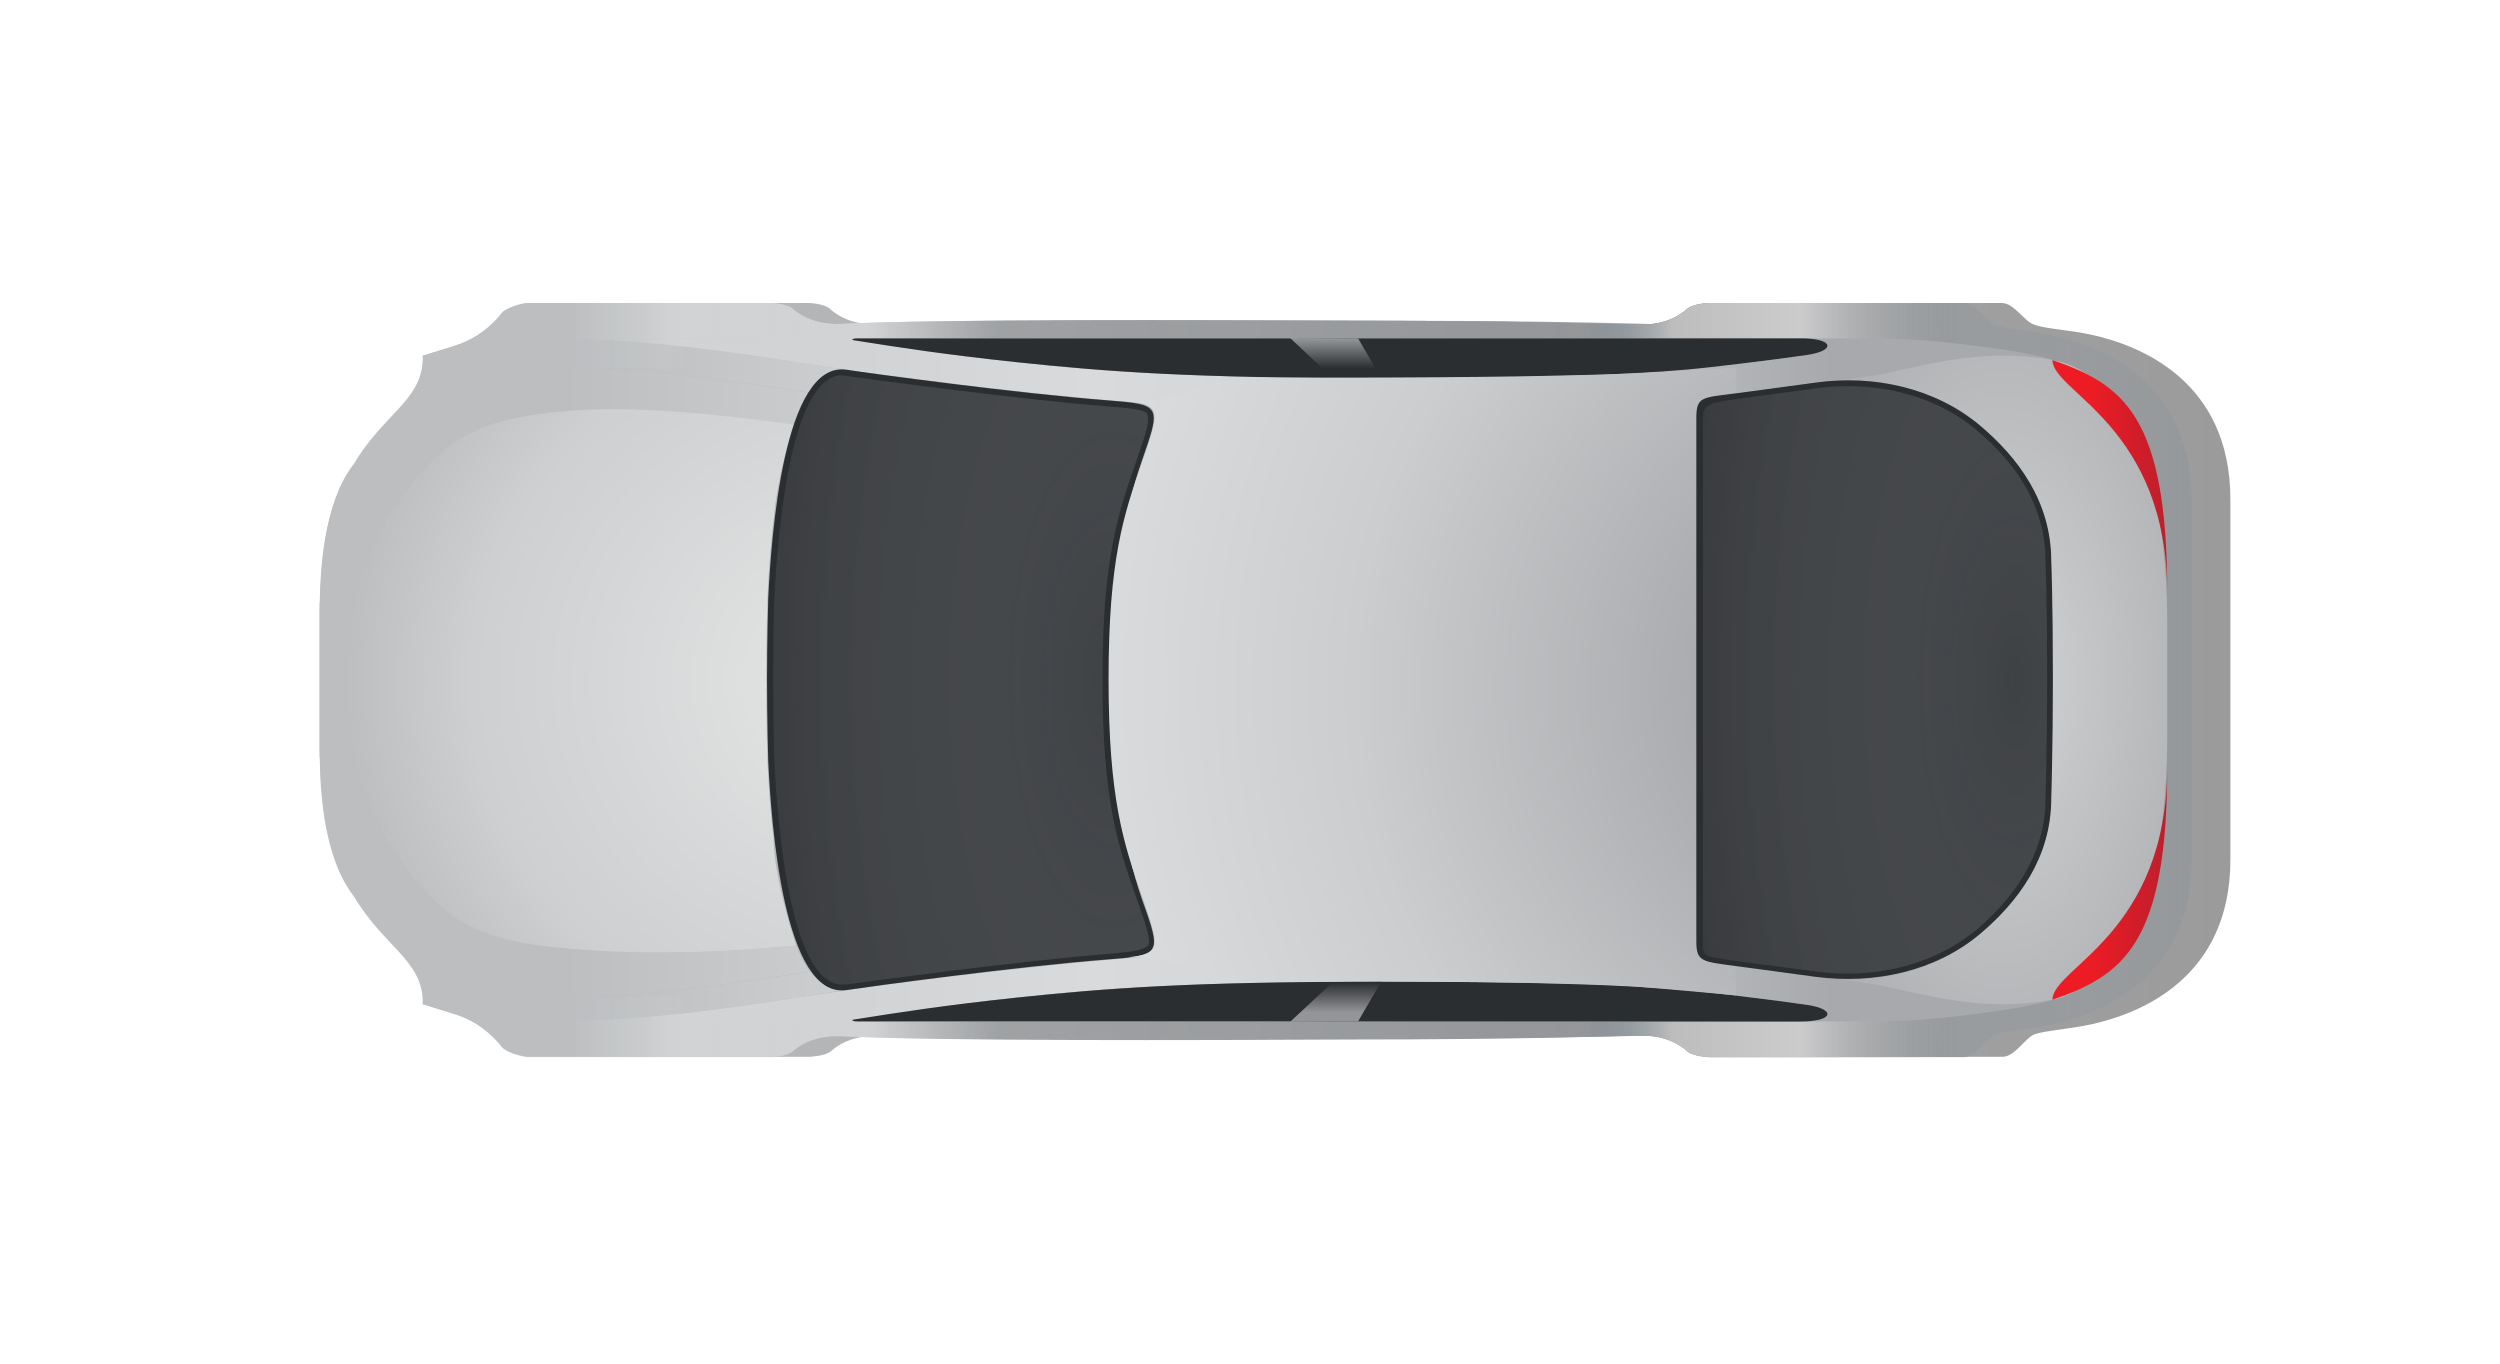 <svg width="66" height="36" viewBox="0 0 66 36" fill="none" xmlns="http://www.w3.org/2000/svg">
<g filter="url(#filter0_dd)">
<path d="M8 21.768C8 23.741 9.386 25.82 11.181 26.51C11.578 26.626 11.901 26.732 12.148 26.817C12.599 26.976 12.975 27.273 13.265 27.645C13.373 27.782 13.813 27.899 13.942 27.899C14.254 27.899 20.39 27.899 20.39 27.899C20.39 27.899 20.798 27.878 20.938 27.751C21.282 27.443 21.755 27.326 22.217 27.348C24.72 27.475 31.501 27.432 35.735 27.422C40.957 27.422 44.364 27.273 43.246 27.337C43.73 27.305 44.213 27.432 44.568 27.751C44.708 27.878 45.116 27.899 45.116 27.899C45.116 27.899 51.714 27.899 51.875 27.899C52.187 27.899 52.477 27.39 52.713 27.305C52.971 27.21 53.648 27.167 54.218 27.04C55.518 26.754 57.882 25.809 57.882 22.691C57.882 21.439 57.882 14.439 57.882 13.187C57.882 10.068 55.518 9.124 54.218 8.838C53.648 8.711 52.971 8.679 52.713 8.573C52.455 8.509 52.176 8 51.853 8C51.703 8 45.094 8 45.094 8C45.094 8 44.686 8.021 44.546 8.149C44.192 8.467 43.708 8.594 43.225 8.562C44.439 8.636 41.731 8.467 35.713 8.467C31.48 8.456 24.688 8.435 22.195 8.562C21.733 8.583 21.26 8.467 20.916 8.159C20.787 8.021 20.379 8 20.379 8C20.379 8 14.254 8 13.932 8C13.813 8 13.373 8.117 13.265 8.255C12.964 8.626 12.588 8.923 12.137 9.082C11.89 9.167 11.578 9.273 11.181 9.39C9.386 10.079 8 12.158 8 14.131C8 16.157 8 19.753 8 21.768Z" fill="url(#paint0_linear)"/>
</g>
<path d="M13.932 8C14.243 8 20.368 8 20.368 8C20.368 8 20.777 8.021 20.916 8.149C21.26 8.456 21.733 8.573 22.195 8.552C24.699 8.424 31.49 8.445 35.724 8.467C41.742 8.467 44.45 8.636 43.235 8.562C43.708 8.594 44.192 8.467 44.546 8.149C44.697 8.021 45.094 8 45.094 8C45.094 8 51.703 8 51.853 8C52.165 8 52.455 8.499 52.681 8.594C52.95 8.689 53.616 8.721 54.185 8.849C55.486 9.135 57.86 10.079 57.86 13.197C57.86 14.449 57.86 21.45 57.86 22.702C57.86 25.82 55.486 26.764 54.185 27.051C53.616 27.178 52.95 27.21 52.681 27.316C52.455 27.401 52.165 27.899 51.853 27.899C51.703 27.899 45.094 27.899 45.094 27.899C45.094 27.899 44.697 27.878 44.546 27.751C44.192 27.432 43.708 27.305 43.235 27.337C44.353 27.263 40.947 27.422 35.724 27.422C31.49 27.432 24.699 27.475 22.195 27.348C21.733 27.326 21.26 27.443 20.916 27.751C20.777 27.878 20.368 27.899 20.368 27.899C20.368 27.899 14.243 27.899 13.932 27.899C13.803 27.899 13.373 27.782 13.255 27.645C12.965 27.273 12.588 26.987 12.137 26.817C11.976 26.764 11.793 26.701 11.568 26.637C12.363 26.86 13.373 26.966 14.609 26.966L22.614 26.669L34.069 26.966H35.67H47.534L49.296 26.966C49.994 26.966 50.682 26.934 51.381 26.86C52.358 26.754 53.669 26.573 54.185 26.393C55.851 25.576 57.216 24.929 57.216 20.22C57.216 20.124 57.216 20.029 57.216 19.922C57.216 19.774 57.216 19.625 57.216 19.466V16.433C57.216 16.274 57.216 16.125 57.216 15.977C57.216 15.871 57.216 15.775 57.216 15.68C57.216 10.97 55.851 10.323 54.185 9.506C53.669 9.315 52.358 9.146 51.381 9.04C50.682 8.965 49.994 8.933 49.296 8.933H47.534L35.67 8.933H34.069L22.614 8.933L14.587 8.933C13.362 8.933 12.352 9.04 11.568 9.273C11.793 9.199 11.976 9.135 12.137 9.082C12.588 8.923 12.965 8.626 13.255 8.255C13.373 8.117 13.803 8 13.932 8Z" fill="url(#paint1_linear)"/>
<path fill-rule="evenodd" clip-rule="evenodd" d="M54.196 8.849C53.921 8.787 53.624 8.748 53.36 8.713C53.076 8.676 52.831 8.643 52.692 8.594C52.603 8.556 52.504 8.456 52.398 8.349C52.234 8.183 52.053 8 51.864 8L45.105 8C45.105 8 44.708 8.021 44.557 8.149C44.209 8.461 43.736 8.589 43.272 8.564L43.286 8.565C43.45 8.575 43.53 8.58 43.53 8.581C43.53 8.582 43.453 8.579 43.301 8.574C42.547 8.55 39.955 8.467 35.735 8.467C31.501 8.445 24.71 8.424 22.206 8.552C21.744 8.573 21.271 8.456 20.927 8.149C20.788 8.021 20.379 8 20.379 8L13.942 8C13.813 8 13.384 8.117 13.265 8.255C12.975 8.626 12.599 8.923 12.148 9.082C12.074 9.106 11.996 9.133 11.911 9.161L11.911 9.161C11.81 9.195 11.701 9.233 11.578 9.273C12.363 9.04 13.373 8.933 14.598 8.933C16.242 8.933 18.273 9.124 20.691 9.506C21.346 9.612 22.077 9.718 22.861 9.824C23.151 9.867 23.442 9.909 23.753 9.941C24.054 9.988 24.389 10.029 24.746 10.073L24.746 10.073C24.875 10.088 25.006 10.105 25.14 10.121C25.378 10.158 25.616 10.185 25.858 10.212L25.858 10.212C25.965 10.224 26.073 10.236 26.182 10.249L26.73 10.312C27.353 10.387 27.976 10.45 28.578 10.503C28.643 10.503 28.707 10.514 28.772 10.524C29.029 10.546 29.287 10.567 29.535 10.588C29.581 10.593 29.626 10.596 29.669 10.598C29.715 10.601 29.759 10.604 29.803 10.609C30.889 10.694 31.845 10.747 32.554 10.747C38.4 10.747 40.194 10.715 42.311 10.662C43.117 10.641 44.385 10.556 44.88 10.493C45.092 10.464 45.297 10.444 45.492 10.425L45.556 10.418C45.599 10.408 45.632 10.408 45.664 10.408C45.728 10.397 45.804 10.387 45.89 10.376L47.931 10.1L47.984 10.094C48.158 10.075 48.325 10.057 48.501 10.047C48.75 10.022 49.006 9.983 49.28 9.941C49.349 9.931 49.418 9.92 49.489 9.909C50.564 9.74 51.671 9.718 52.745 9.909C53.745 10.09 54.336 10.418 55.131 11.532C55.009 11.327 54.888 11.149 54.775 10.984C54.45 10.508 54.196 10.136 54.196 9.506L54.219 9.518C55.874 10.329 57.226 10.992 57.226 15.68V17.95H57.871V13.197C57.871 10.079 55.496 9.135 54.196 8.849ZM54.219 26.392C55.874 25.581 57.226 24.918 57.226 20.23V17.96H57.871L57.871 22.712C57.871 25.831 55.496 26.775 54.196 27.061C53.921 27.123 53.624 27.162 53.36 27.197C53.076 27.234 52.831 27.266 52.692 27.316C52.603 27.353 52.504 27.453 52.398 27.561C52.234 27.727 52.053 27.91 51.864 27.91L45.105 27.91C45.105 27.91 44.708 27.889 44.557 27.761C44.209 27.449 43.736 27.32 43.272 27.346L43.287 27.345L43.287 27.345C43.45 27.335 43.53 27.33 43.53 27.329C43.53 27.328 43.453 27.33 43.301 27.335L43.301 27.335H43.301C42.547 27.36 39.955 27.443 35.735 27.443C31.501 27.464 24.71 27.485 22.206 27.358C21.744 27.337 21.271 27.454 20.927 27.761C20.788 27.889 20.379 27.91 20.379 27.91L13.942 27.91C13.813 27.91 13.384 27.793 13.265 27.655C12.975 27.284 12.599 26.987 12.148 26.828C12.074 26.803 11.996 26.777 11.911 26.748L11.91 26.748L11.91 26.748C11.81 26.714 11.7 26.677 11.578 26.637C12.363 26.87 13.373 26.976 14.598 26.976C16.242 26.976 18.273 26.785 20.691 26.404C21.346 26.297 22.077 26.191 22.861 26.085L22.861 26.085C23.152 26.043 23.442 26 23.753 25.969C24.054 25.922 24.389 25.881 24.746 25.837C24.875 25.821 25.006 25.805 25.14 25.788C25.378 25.752 25.616 25.725 25.858 25.698L25.858 25.698C25.965 25.686 26.073 25.674 26.182 25.661L26.73 25.597C27.353 25.523 27.976 25.459 28.578 25.407C28.643 25.407 28.707 25.396 28.771 25.385L28.772 25.385C29.029 25.364 29.287 25.343 29.535 25.322C29.581 25.317 29.626 25.314 29.669 25.311L29.669 25.311C29.715 25.308 29.759 25.306 29.803 25.3C30.889 25.215 31.845 25.163 32.554 25.163C38.4 25.163 40.194 25.194 42.311 25.247C43.117 25.269 44.385 25.353 44.88 25.417C45.092 25.446 45.297 25.466 45.492 25.485L45.556 25.491C45.599 25.502 45.632 25.502 45.664 25.502C45.728 25.512 45.804 25.523 45.89 25.534L47.931 25.809L47.984 25.815L47.984 25.815C48.158 25.834 48.325 25.853 48.501 25.863C48.75 25.888 49.006 25.927 49.28 25.969L49.28 25.969L49.281 25.969C49.349 25.979 49.419 25.99 49.489 26C50.564 26.17 51.671 26.191 52.745 26C53.745 25.82 54.336 25.491 55.131 24.378C55.009 24.583 54.888 24.761 54.775 24.926C54.45 25.401 54.196 25.774 54.196 26.404L54.219 26.392ZM22.625 26.976L47.544 26.976C48.415 26.976 48.468 26.658 47.727 26.541C46.878 26.414 45.008 26.202 44.611 26.16C42.849 26 40.151 25.926 36.562 25.926H36.476L35.187 25.937C31.028 25.958 29.019 26.117 26.816 26.351C24.946 26.552 23.775 26.732 22.561 26.923C22.464 26.934 22.507 26.976 22.625 26.976ZM44.611 9.75C45.008 9.708 46.878 9.496 47.727 9.368C48.468 9.252 48.415 8.933 47.544 8.933L22.625 8.933C22.507 8.933 22.464 8.976 22.561 8.986C23.775 9.177 24.946 9.358 26.816 9.559C29.019 9.793 31.028 9.952 35.187 9.973L36.476 9.984L36.562 9.984C40.151 9.984 42.849 9.909 44.611 9.75Z" fill="url(#paint2_linear)"/>
<path d="M51.864 8C51.714 8 45.105 8 45.105 8C45.105 8 44.708 8.021 44.557 8.149C44.203 8.467 43.719 8.594 43.246 8.562C43.923 8.605 43.375 8.573 41.731 8.53V8.933L47.544 8.933C48.415 8.933 48.468 9.252 47.727 9.368C46.878 9.496 45.008 9.708 44.611 9.75C43.837 9.824 42.87 9.877 41.731 9.909V10.673C41.924 10.673 42.118 10.662 42.311 10.662C43.117 10.641 44.385 10.556 44.88 10.493C45.116 10.461 45.342 10.44 45.556 10.418C45.599 10.408 45.632 10.408 45.664 10.408C45.728 10.397 45.804 10.387 45.89 10.376L47.931 10.1C48.125 10.079 48.307 10.058 48.501 10.047C48.812 10.015 49.135 9.962 49.489 9.909C50.274 9.782 51.069 9.74 51.864 9.803V8Z" fill="url(#paint3_linear)"/>
<path d="M51.864 27.91C51.714 27.91 45.105 27.91 45.105 27.91C45.105 27.91 44.708 27.889 44.557 27.761C44.203 27.443 43.719 27.316 43.246 27.348C43.923 27.305 43.375 27.337 41.731 27.379V26.976H47.544C48.415 26.976 48.468 26.658 47.727 26.541C46.878 26.414 45.008 26.202 44.611 26.16C43.837 26.085 42.87 26.032 41.731 26V25.237C41.924 25.237 42.118 25.247 42.311 25.247C43.117 25.268 44.385 25.353 44.88 25.417C45.116 25.449 45.342 25.47 45.556 25.491C45.599 25.502 45.632 25.502 45.664 25.502C45.728 25.512 45.804 25.523 45.89 25.534L47.931 25.809C48.125 25.831 48.307 25.852 48.501 25.863C48.812 25.894 49.135 25.947 49.489 26C50.274 26.128 51.069 26.17 51.864 26.107V27.91Z" fill="url(#paint4_linear)"/>
<path d="M9.311 23.837C10.472 25.449 11.342 25.969 13.609 26.244C15.393 26.457 17.671 26.223 21.4 25.65C21.4 25.65 21.776 26.213 22.346 26.128C22.958 26.043 23.216 25.99 20.68 26.393C18.273 26.775 16.253 26.966 14.609 26.966C13.373 26.966 12.363 26.86 11.568 26.637C11.428 26.595 11.299 26.552 11.159 26.51C11.127 25.491 10.085 25.131 9.311 23.837Z" fill="url(#paint5_linear)"/>
<path d="M13.609 9.782C11.353 10.047 10.482 10.556 9.343 12.147C10.128 10.864 11.17 10.514 11.17 9.453L11.149 9.4C11.159 9.4 11.159 9.39 11.17 9.39C11.299 9.347 11.428 9.305 11.568 9.273C12.352 9.04 13.362 8.933 14.587 8.933C16.231 8.933 18.262 9.124 20.68 9.506C21.335 9.612 22.066 9.718 22.851 9.824C22.614 9.793 22.442 9.771 22.346 9.761C21.927 9.697 21.604 9.941 21.346 10.365C17.65 9.793 15.382 9.559 13.609 9.782Z" fill="url(#paint6_linear)"/>
<path d="M9.333 12.147C10.472 10.556 11.342 10.047 13.599 9.782C15.372 9.559 17.639 9.793 21.335 10.365C21.142 10.652 21.002 11.012 20.873 11.415C17.811 10.991 16.027 10.715 14.512 10.896C12.857 11.076 12.03 11.5 11.224 12.37C8.441 15.361 8.441 20.527 11.224 23.518C12.03 24.388 12.857 24.812 14.512 24.993C15.898 25.152 18.241 25.247 21.024 24.961C21.174 25.385 21.389 25.65 21.389 25.65C17.66 26.223 15.382 26.457 13.599 26.244C11.331 25.969 10.461 25.449 9.3 23.837C9.3 23.837 9.3 23.837 9.29 23.826C8.849 23.094 8.494 22.065 8.441 20.463C8.43 20.379 8.419 20.304 8.43 20.23C8.43 20.156 8.43 20.082 8.43 20.007C8.43 18.766 8.43 17.271 8.43 16.019C8.43 15.945 8.43 15.871 8.43 15.796C8.419 15.722 8.43 15.648 8.441 15.563C8.494 13.961 8.849 12.932 9.3 12.19C9.3 12.169 9.311 12.158 9.333 12.147Z" fill="url(#paint7_linear)"/>
<path d="M21.012 24.961C18.229 25.247 15.887 25.152 14.501 24.993C12.846 24.812 12.018 24.388 11.212 23.518C8.429 20.527 8.429 15.361 11.212 12.37C12.018 11.5 12.846 11.076 14.501 10.896C16.016 10.716 17.884 10.784 20.947 11.208C20.84 11.569 20.669 12.179 20.593 12.593C20.55 12.816 20.507 13.028 20.486 13.197C20.475 13.24 20.465 13.282 20.465 13.314C20.465 13.357 20.454 13.399 20.454 13.452C20.335 14.386 20.282 15.266 20.26 15.796C20.26 15.796 20.228 16.878 20.228 17.939C20.228 19.01 20.26 20.092 20.26 20.092C20.282 20.57 20.325 21.323 20.422 22.139C20.422 22.161 20.422 22.192 20.422 22.214C20.432 22.426 20.454 22.585 20.465 22.702C20.507 22.999 20.593 23.465 20.722 23.943C20.755 24.081 20.787 24.208 20.83 24.346C20.841 24.409 20.862 24.473 20.884 24.526C20.894 24.558 20.905 24.6 20.916 24.632C20.948 24.738 20.98 24.844 21.012 24.95V24.961Z" fill="url(#paint8_radial)"/>
<path d="M14.587 8.933L22.614 8.933C22.496 8.933 22.453 8.976 22.55 8.986C23.764 9.177 24.935 9.358 26.805 9.559C29.008 9.793 31.017 9.952 35.176 9.973L36.465 9.984C36.498 9.984 36.519 9.984 36.551 9.984C40.141 9.984 42.838 9.909 44.6 9.75C44.998 9.708 46.867 9.496 47.716 9.368C48.458 9.252 48.404 8.933 47.534 8.933H49.296C49.994 8.933 50.682 8.965 51.381 9.04C52.358 9.146 53.669 9.315 54.185 9.506C54.185 10.355 54.647 10.737 55.12 11.532C54.325 10.418 53.734 10.09 52.735 9.909C51.66 9.718 50.553 9.74 49.479 9.909C49.124 9.962 48.802 10.015 48.49 10.047C48.297 10.058 48.114 10.079 47.92 10.1L45.879 10.376C45.793 10.387 45.718 10.397 45.653 10.408C45.621 10.408 45.589 10.408 45.546 10.418C45.331 10.44 45.105 10.461 44.869 10.493C44.374 10.556 43.106 10.641 42.3 10.662C40.184 10.716 38.389 10.747 32.543 10.747C31.834 10.747 30.878 10.694 29.792 10.609C29.706 10.599 29.62 10.599 29.524 10.588C29.277 10.567 29.019 10.546 28.761 10.524C28.696 10.514 28.632 10.503 28.567 10.503C27.966 10.45 27.342 10.387 26.719 10.312C26.536 10.291 26.354 10.27 26.171 10.249C25.817 10.206 25.473 10.175 25.129 10.121C24.624 10.058 24.151 10.005 23.742 9.941C23.431 9.909 23.141 9.867 22.851 9.824C22.066 9.718 21.335 9.612 20.68 9.506C18.262 9.124 16.231 8.933 14.587 8.933Z" fill="url(#paint9_linear)"/>
<path d="M22.614 26.966H14.609C16.253 26.966 18.273 26.775 20.68 26.393C23.216 25.99 26.945 25.523 29.792 25.29C30.878 25.205 31.823 25.152 32.543 25.152C38.389 25.152 40.184 25.184 42.3 25.237C43.106 25.258 44.374 25.343 44.869 25.407C45.266 25.459 45.642 25.502 46.008 25.534C46.083 25.544 46.158 25.555 46.233 25.566L46.319 25.576C46.395 25.587 46.47 25.587 46.545 25.597L47.92 25.788C48.103 25.809 48.275 25.831 48.458 25.841C48.78 25.884 49.113 25.937 49.479 25.99C50.553 26.16 51.66 26.191 52.735 25.99C53.734 25.809 54.325 25.481 55.12 24.367C54.647 25.163 54.185 25.544 54.185 26.393C53.669 26.573 52.358 26.754 51.381 26.86C50.682 26.934 49.994 26.966 49.296 26.966H47.534C48.404 26.966 48.458 26.648 47.716 26.531C46.867 26.404 44.998 26.191 44.6 26.149C42.838 25.99 40.141 25.916 36.551 25.916C36.519 25.916 36.498 25.916 36.465 25.916L35.176 25.926C31.017 25.947 29.008 26.107 26.805 26.34C24.935 26.541 23.764 26.722 22.55 26.913C22.453 26.923 22.496 26.966 22.614 26.966Z" fill="url(#paint10_linear)"/>
<path d="M22.625 26.966C22.507 26.966 22.453 26.923 22.561 26.913C23.764 26.722 24.935 26.541 26.816 26.34C29.244 26.085 31.447 25.916 36.562 25.916C40.151 25.916 42.849 25.99 44.611 26.149C44.998 26.181 46.867 26.404 47.727 26.531C48.469 26.648 48.415 26.966 47.544 26.966L22.625 26.966Z" fill="#2B2E31"/>
<path d="M35.187 25.926L36.465 25.916L35.853 26.966L34.059 26.976L35.187 25.926Z" fill="url(#paint11_linear)"/>
<path d="M22.625 8.933C22.507 8.933 22.453 8.976 22.561 8.986C23.764 9.177 24.935 9.358 26.816 9.559C29.244 9.814 31.447 9.984 36.562 9.984C40.151 9.984 42.849 9.909 44.611 9.75C44.998 9.718 46.867 9.496 47.727 9.368C48.469 9.252 48.415 8.933 47.544 8.933L22.625 8.933Z" fill="#2B2E31"/>
<path d="M35.176 9.973L36.465 9.984L35.853 8.933L34.059 8.923L35.176 9.973Z" fill="url(#paint12_linear)"/>
<path d="M56.711 12.413C56.678 12.338 56.657 12.275 56.624 12.211C56.539 12.02 56.721 11.84 56.635 11.681C56.614 11.628 56.581 11.575 56.549 11.532C55.754 10.418 55.195 9.687 54.196 9.506C52.187 9.135 50.553 9.74 49.479 9.909C49.124 9.962 48.802 10.015 48.49 10.047C49.844 9.984 51.219 10.355 52.251 11.225C53.261 12.073 54.142 13.24 54.142 14.81C54.142 14.81 54.185 15.743 54.185 17.759C54.185 19.774 54.142 21.089 54.142 21.089C54.142 22.659 53.261 23.826 52.251 24.675C51.219 25.544 49.844 25.916 48.49 25.852C48.802 25.884 49.124 25.937 49.479 25.99C50.553 26.16 52.187 26.764 54.185 26.393C55.185 26.213 55.604 25.205 56.399 24.091C56.431 24.049 56.463 23.996 56.485 23.943C56.571 23.784 56.539 23.879 56.624 23.688C56.657 23.624 56.678 23.561 56.711 23.486C57.162 22.118 57.215 20.135 57.215 19.466V17.759V16.433C57.215 15.764 57.162 13.781 56.711 12.413Z" fill="url(#paint13_radial)"/>
<path d="M29.545 17.95C29.545 14.789 29.642 13.611 30.136 12.19C30.663 10.684 30.663 10.684 29.212 10.567C26.859 10.387 22.958 9.856 22.346 9.761C20.68 9.517 20.358 14.205 20.282 15.796C20.282 15.796 20.25 16.878 20.25 17.95C20.25 19.021 20.282 20.103 20.282 20.103C20.358 21.694 20.68 26.382 22.346 26.138C22.969 26.043 26.859 25.512 29.212 25.332C30.674 25.215 30.674 25.215 30.136 23.709C29.653 22.288 29.545 21.11 29.545 17.95Z" fill="#2B2E31"/>
<path opacity="0.4" d="M22.227 25.99C20.82 25.99 20.508 21.471 20.444 20.092C20.444 20.092 20.411 19.01 20.411 17.95C20.411 16.91 20.433 15.871 20.444 15.807C20.508 14.417 20.82 9.909 22.227 9.909C23.302 10.058 26.934 10.546 29.212 10.726C29.889 10.779 30.168 10.811 30.276 10.906C30.362 11.097 30.287 11.341 30.007 12.147C29.524 13.537 29.105 14.725 29.105 17.939C29.105 21.174 29.524 22.362 30.018 23.752C30.287 24.505 30.373 24.802 30.319 24.95C30.179 25.088 29.964 25.12 29.255 25.184C26.805 25.375 22.829 25.926 22.346 25.99H22.227Z" fill="url(#paint14_radial)"/>
<path d="M45.825 9.699C45.051 9.773 42.892 9.877 42.311 9.888C40.194 9.941 38.733 9.973 32.887 9.973C32.178 9.973 30.889 10.684 29.814 10.599C30.674 10.694 30.598 10.896 30.158 12.179C29.663 13.59 29.266 14.767 29.266 17.928C29.266 21.1 29.663 22.277 30.158 23.688C30.598 24.972 30.674 25.173 29.814 25.269V25.279C30.899 25.194 32.221 25.905 32.941 25.905C38.787 25.905 40.205 25.937 42.322 25.99C42.849 26 44.976 26.202 45.825 26.276V9.699Z" fill="url(#paint15_radial)"/>
<path d="M54.153 14.81C54.153 13.24 53.272 12.073 52.262 11.225C51.08 10.238 49.468 9.888 47.931 10.1L45.889 10.376C44.933 10.503 44.783 10.45 44.783 11.044V14.937V17.939L44.783 24.844C44.783 25.396 44.922 25.385 45.889 25.512L47.931 25.788C49.468 25.99 51.08 25.65 52.262 24.664C53.272 23.815 54.153 22.649 54.153 21.079C54.153 21.079 54.196 19.753 54.196 17.939C54.196 15.796 54.153 14.81 54.153 14.81Z" fill="#2B2E31"/>
<path opacity="0.4" d="M48.78 25.703C48.501 25.703 48.221 25.682 47.953 25.65L45.793 25.364C45.266 25.29 45.094 25.258 45.019 25.194C44.965 25.12 44.955 25.056 44.955 24.866L44.955 11.044C44.955 10.662 45.137 10.631 45.922 10.524L47.963 10.249C48.243 10.206 48.522 10.196 48.791 10.196C50.08 10.196 51.284 10.599 52.165 11.341C53.39 12.36 54.002 13.526 54.002 14.81C54.002 14.852 54.045 15.86 54.045 17.95C54.045 19.7 54.002 20.994 54.002 21.079C54.002 22.362 53.379 23.529 52.165 24.558C51.273 25.29 50.07 25.703 48.78 25.703Z" fill="url(#paint16_radial)"/>
<path d="M11.17 26.51C11.299 26.552 11.428 26.595 11.568 26.637C11.793 26.701 11.976 26.764 12.137 26.817C12.588 26.987 12.965 27.273 13.255 27.645C13.373 27.782 13.803 27.899 13.932 27.899C14.05 27.899 16.757 27.899 18.25 27.899V26.276C16.918 26.34 14.372 26.34 13.609 26.244C11.342 25.969 10.472 25.449 9.311 23.837C10.085 25.131 11.127 25.491 11.159 26.51H11.17Z" fill="url(#paint17_linear)"/>
<path d="M11.17 9.39C11.299 9.347 11.428 9.305 11.568 9.262C11.793 9.199 11.976 9.135 12.137 9.082C12.588 8.912 12.965 8.626 13.255 8.255C13.373 8.117 13.803 8 13.932 8C14.05 8 16.757 8 18.25 8V9.74C16.928 9.676 14.383 9.676 13.609 9.771C11.342 10.047 10.472 10.567 9.311 12.179C10.085 10.885 11.127 10.408 11.159 9.39H11.17Z" fill="url(#paint18_linear)"/>
<path d="M8.441 15.824C8.462 14.773 8.602 13.336 9.225 12.407C9.246 12.374 9.268 12.341 9.3 12.308C9.3 12.286 9.311 12.275 9.332 12.264C10.117 10.926 11.159 10.561 11.159 9.455L11.138 9.4C9.365 10.13 8.419 12.286 8.419 14.331C8.419 14.829 8.419 15.426 8.419 16.067H8.43C8.419 15.989 8.43 15.912 8.441 15.824Z" fill="white"/>
<path d="M8.441 20.086C8.462 21.137 8.602 22.574 9.225 23.502C9.246 23.536 9.268 23.569 9.3 23.602C9.3 23.624 9.311 23.635 9.332 23.646C10.117 24.984 11.159 25.349 11.159 26.454L11.138 26.51C9.365 25.78 8.419 23.624 8.419 21.579C8.419 21.081 8.419 20.484 8.419 19.843H8.43C8.419 19.92 8.43 19.998 8.441 20.086Z" fill="white"/>
<path d="M54.185 9.506C56.055 10.153 57.216 10.97 57.216 15.68C57.216 15.775 57.216 15.574 57.216 15.68C57.216 11.235 54.185 10.355 54.185 9.506Z" fill="url(#paint19_linear)"/>
<path d="M54.185 26.393C56.055 25.746 57.216 24.929 57.216 20.22C57.216 20.124 57.216 20.326 57.216 20.22C57.216 24.664 54.185 25.544 54.185 26.393Z" fill="url(#paint20_linear)"/>
<defs>
<filter id="filter0_dd" x="0" y="0" width="65.882" height="35.899" filterUnits="userSpaceOnUse" color-interpolation-filters="sRGB">
<feFlood flood-opacity="0" result="BackgroundImageFix"/>
<feColorMatrix in="SourceAlpha" type="matrix" values="0 0 0 0 0 0 0 0 0 0 0 0 0 0 0 0 0 0 127 0"/>
<feOffset/>
<feGaussianBlur stdDeviation="4"/>
<feColorMatrix type="matrix" values="0 0 0 0 0.29 0 0 0 0 0.29 0 0 0 0 0.29 0 0 0 0.5 0"/>
<feBlend mode="normal" in2="BackgroundImageFix" result="effect1_dropShadow"/>
<feColorMatrix in="SourceAlpha" type="matrix" values="0 0 0 0 0 0 0 0 0 0 0 0 0 0 0 0 0 0 127 0"/>
<feOffset dx="1"/>
<feGaussianBlur stdDeviation="2"/>
<feColorMatrix type="matrix" values="0 0 0 0 0.29 0 0 0 0 0.29 0 0 0 0 0.29 0 0 0 0.5 0"/>
<feBlend mode="normal" in2="effect1_dropShadow" result="effect2_dropShadow"/>
<feBlend mode="normal" in="SourceGraphic" in2="effect2_dropShadow" result="shape"/>
</filter>
<linearGradient id="paint0_linear" x1="7.996" y1="27.894" x2="57.853" y2="27.916" gradientUnits="userSpaceOnUse">
<stop stop-color="#BCBEC0"/>
<stop offset="1" stop-color="#9B9B9B"/>
</linearGradient>
<linearGradient id="paint1_linear" x1="23.964" y1="24.911" x2="56.353" y2="24.911" gradientUnits="userSpaceOnUse">
<stop stop-color="#D1D3D4"/>
<stop offset="0.294" stop-color="#CACCCE"/>
<stop offset="0.404" stop-color="#B0B3B5"/>
<stop offset="0.465" stop-color="#A7A9AC"/>
<stop offset="0.742" stop-color="#939598"/>
<stop offset="1" stop-color="#95989A"/>
</linearGradient>
<linearGradient id="paint2_linear" x1="8.022" y1="28.672" x2="57.867" y2="28.672" gradientUnits="userSpaceOnUse">
<stop stop-color="#D1D3D4" stop-opacity="0.01"/>
<stop offset="0.299" stop-color="#D1D3D4"/>
<stop offset="0.368" stop-color="#9B9DA0" stop-opacity="0.927"/>
<stop offset="0.73" stop-color="#939598"/>
<stop offset="0.879" stop-color="#9C9FA1" stop-opacity="0.597"/>
<stop offset="1" stop-color="#A7A9AC" stop-opacity="0.01"/>
</linearGradient>
<linearGradient id="paint3_linear" x1="41.734" y1="10.588" x2="51.208" y2="10.588" gradientUnits="userSpaceOnUse">
<stop stop-color="#6D828C" stop-opacity="0.01"/>
<stop offset="0.255" stop-color="#BDBDBD"/>
<stop offset="0.61" stop-color="#CCCCCD"/>
<stop offset="1" stop-color="#A7A9AC" stop-opacity="0.01"/>
</linearGradient>
<linearGradient id="paint4_linear" x1="41.734" y1="27.824" x2="51.208" y2="27.824" gradientUnits="userSpaceOnUse">
<stop stop-color="#6D828C" stop-opacity="0.01"/>
<stop offset="0.255" stop-color="#BDBDBD"/>
<stop offset="0.61" stop-color="#CCCCCD"/>
<stop offset="1" stop-color="#A7A9AC" stop-opacity="0.01"/>
</linearGradient>
<linearGradient id="paint5_linear" x1="15.505" y1="26.244" x2="22.753" y2="26.244" gradientUnits="userSpaceOnUse">
<stop stop-color="#BCBEC0"/>
<stop offset="1" stop-color="#CDCFD0"/>
</linearGradient>
<linearGradient id="paint6_linear" x1="15.566" y1="11.407" x2="22.847" y2="11.407" gradientUnits="userSpaceOnUse">
<stop stop-color="#BCBEC0"/>
<stop offset="1" stop-color="#CDCFD0"/>
</linearGradient>
<linearGradient id="paint7_linear" x1="14.907" y1="23.323" x2="23.195" y2="23.323" gradientUnits="userSpaceOnUse">
<stop stop-color="#BCBEC0"/>
<stop offset="1" stop-color="#CDCFD0"/>
</linearGradient>
<radialGradient id="paint8_radial" cx="0" cy="0" r="1" gradientUnits="userSpaceOnUse" gradientTransform="translate(23.078 17.974) rotate(-180) scale(13.953 12.782)">
<stop stop-color="#E6E6E6"/>
<stop offset="0.763" stop-color="#CDCFD0"/>
<stop offset="1" stop-color="#BCBEC0"/>
</radialGradient>
<linearGradient id="paint9_linear" x1="22.678" y1="11.055" x2="48.328" y2="11.055" gradientUnits="userSpaceOnUse">
<stop stop-color="#D1D3D4"/>
<stop offset="0.239" stop-color="#D9DADC"/>
<stop offset="0.608" stop-color="#D1D2D4"/>
<stop offset="1" stop-color="#A7A9AC"/>
</linearGradient>
<linearGradient id="paint10_linear" x1="22.696" y1="26.489" x2="48.331" y2="26.489" gradientUnits="userSpaceOnUse">
<stop stop-color="#D1D3D4"/>
<stop offset="0.239" stop-color="#D9DADC"/>
<stop offset="0.608" stop-color="#D1D2D4"/>
<stop offset="1" stop-color="#A7A9AC"/>
</linearGradient>
<linearGradient id="paint11_linear" x1="36.156" y1="26.723" x2="36.156" y2="25.94" gradientUnits="userSpaceOnUse">
<stop stop-color="#939598"/>
<stop offset="1" stop-color="#2B2E31"/>
</linearGradient>
<linearGradient id="paint12_linear" x1="36.156" y1="9.731" x2="36.156" y2="8.947" gradientUnits="userSpaceOnUse">
<stop stop-color="#2B2E31"/>
<stop offset="1" stop-color="#939598"/>
</linearGradient>
<radialGradient id="paint13_radial" cx="0" cy="0" r="1" gradientUnits="userSpaceOnUse" gradientTransform="translate(52.856 17.95) scale(6.851 13.446)">
<stop stop-color="#D1D3D4"/>
<stop offset="1" stop-color="#A7A9AC"/>
</radialGradient>
<radialGradient id="paint14_radial" cx="0" cy="0" r="1" gradientUnits="userSpaceOnUse" gradientTransform="translate(29.396 17.95) scale(12.829 30.176)">
<stop stop-color="#F1F2F2" stop-opacity="0.25"/>
<stop offset="0.086" stop-color="#DBDCDD" stop-opacity="0.326"/>
<stop offset="0.36" stop-color="#999B9E" stop-opacity="0.572"/>
<stop offset="0.586" stop-color="#6D6E70" stop-opacity="0.773"/>
<stop offset="0.752" stop-color="#4E4E50" stop-opacity="0.921"/>
<stop offset="1" stop-color="#414042"/>
</radialGradient>
<radialGradient id="paint15_radial" cx="0" cy="0" r="1" gradientUnits="userSpaceOnUse" gradientTransform="translate(50.93 18.132) rotate(-180) scale(32.956 32.993)">
<stop stop-color="#939598"/>
<stop offset="0.46" stop-color="#CBCDCF"/>
<stop offset="1" stop-color="#F1F2F2"/>
</radialGradient>
<radialGradient id="paint16_radial" cx="0" cy="0" r="1" gradientUnits="userSpaceOnUse" gradientTransform="translate(53.186 17.95) scale(11.754 29.101)">
<stop stop-color="#F1F2F2" stop-opacity="0.25"/>
<stop offset="0.086" stop-color="#DBDCDD" stop-opacity="0.326"/>
<stop offset="0.36" stop-color="#999B9E" stop-opacity="0.572"/>
<stop offset="0.586" stop-color="#6D6E70" stop-opacity="0.773"/>
<stop offset="0.752" stop-color="#4E4E50" stop-opacity="0.921"/>
<stop offset="1" stop-color="#414042"/>
</radialGradient>
<linearGradient id="paint17_linear" x1="15.024" y1="26.563" x2="18.068" y2="26.563" gradientUnits="userSpaceOnUse">
<stop stop-color="#BCBEC0"/>
<stop offset="0.653" stop-color="#C3C5C7" stop-opacity="0.538"/>
<stop offset="1" stop-color="#D1D3D4" stop-opacity="0.01"/>
</linearGradient>
<linearGradient id="paint18_linear" x1="15.024" y1="10.805" x2="18.068" y2="10.805" gradientUnits="userSpaceOnUse">
<stop stop-color="#BCBEC0"/>
<stop offset="0.653" stop-color="#C3C5C7" stop-opacity="0.538"/>
<stop offset="1" stop-color="#D1D3D4" stop-opacity="0.01"/>
</linearGradient>
<linearGradient id="paint19_linear" x1="54.19" y1="15.702" x2="57.217" y2="15.702" gradientUnits="userSpaceOnUse">
<stop offset="0.32" stop-color="#ED1C24"/>
<stop offset="1" stop-color="#BE1E2D"/>
</linearGradient>
<linearGradient id="paint20_linear" x1="54.19" y1="26.39" x2="57.217" y2="26.39" gradientUnits="userSpaceOnUse">
<stop offset="0.32" stop-color="#ED1C24"/>
<stop offset="1" stop-color="#BE1E2D"/>
</linearGradient>
</defs>
</svg>

